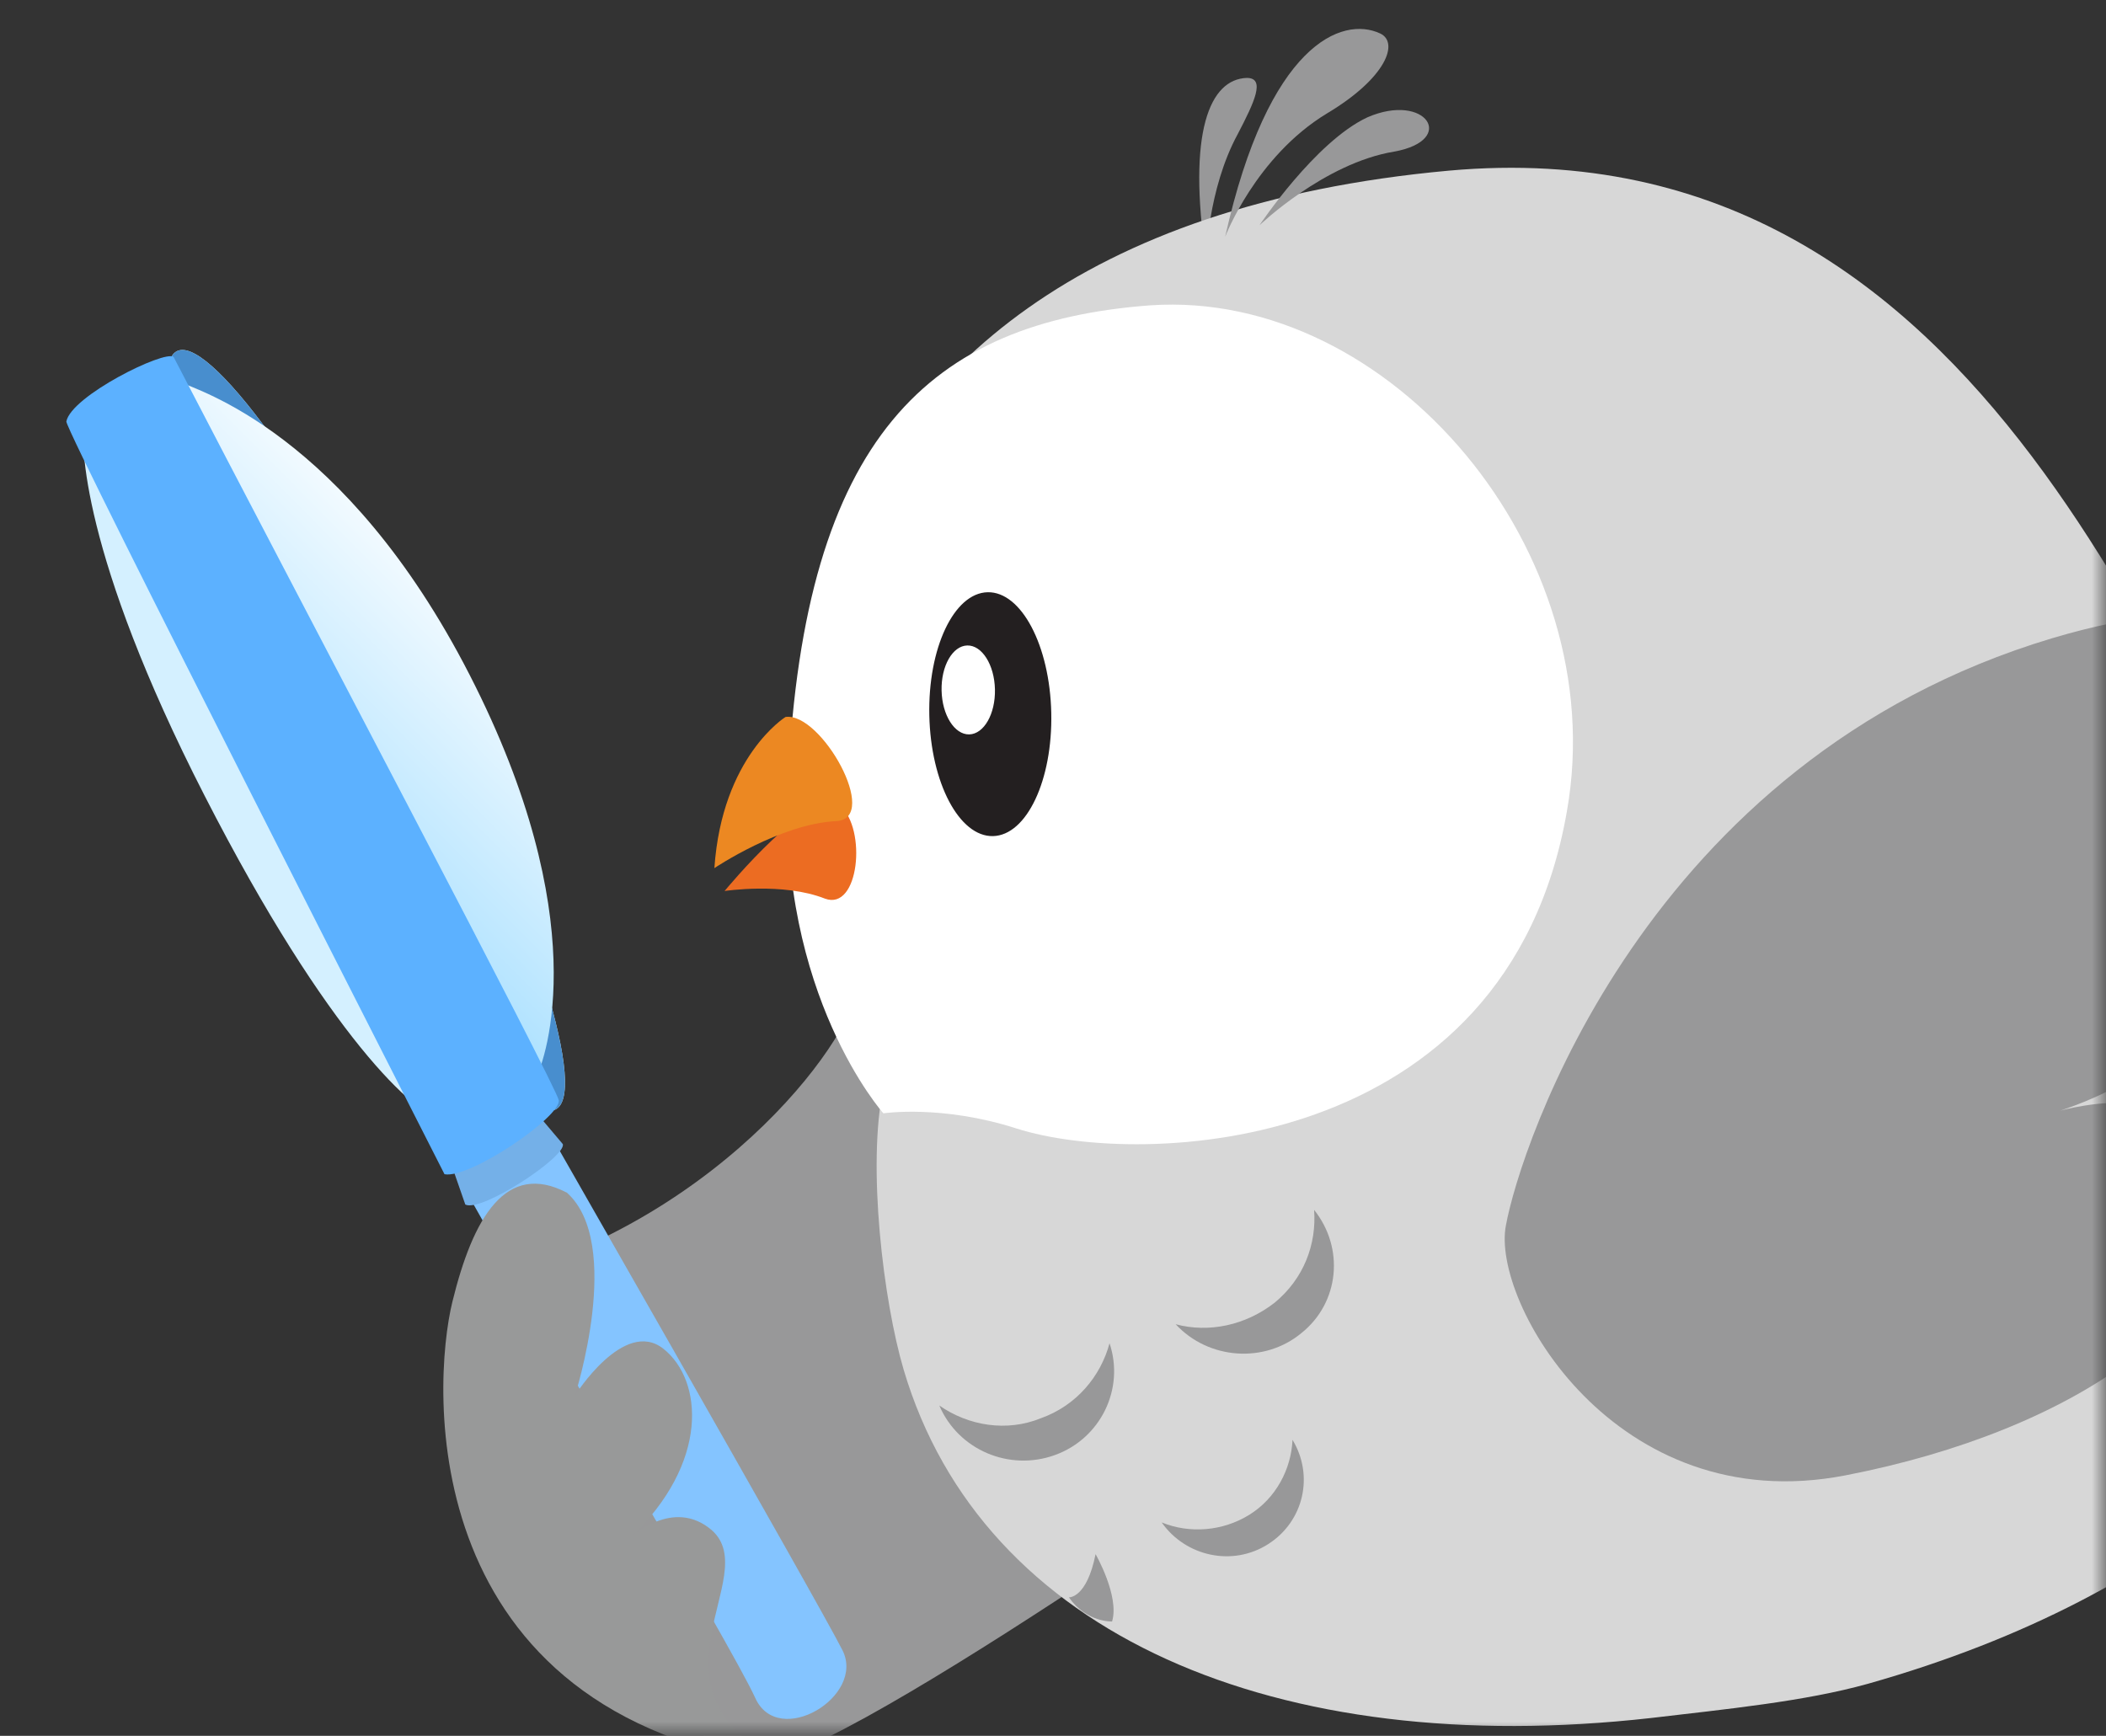 <svg width="74" height="61" viewBox="0 0 74 61" fill="none" xmlns="http://www.w3.org/2000/svg">
<rect x="0" y="0" width="74" height="61" fill="#333333" stroke="none"/>
<g clip-path="url(#clip0_124:2359)">
<mask id="mask0_124:2359" style="mask-type:alpha" maskUnits="userSpaceOnUse" x="0" y="0" width="74" height="61">
<path d="M74 12C74 5.373 68.627 0 62 0H-2.563e-06V49C-2.563e-06 55.627 5.373 61 12 61H74V12Z" fill="white"/>
</mask>
<g mask="url(#mask0_124:2359)">
<path d="M17.152 45.004C25.604 42.804 30.213 36.094 30.099 34.616C29.985 33.139 46.289 49.989 46.289 49.989C46.289 49.989 28.55 62.635 26.448 61.882C22.082 59.895 14.112 53.738 17.152 45.004Z" fill="#989899"/>
<path d="M29.603 57.993C28.786 56.365 18.517 38.431 18.517 38.431L15.866 40.938C18.15 45.118 25.731 57.879 26.538 59.669C27.345 61.46 30.421 59.621 29.603 57.993Z" fill="#84C4FF"/>
<path d="M15.866 40.938L18.816 39.071L19.775 40.204C19.919 40.631 16.921 42.618 16.35 42.33L15.866 40.938Z" fill="#74B0E8"/>
<path d="M19.575 38.955C18.501 39.733 14.628 34.414 10.925 27.074C7.221 19.733 5.089 13.152 6.163 12.373C7.237 11.595 11.11 16.914 14.814 24.255C18.517 31.595 20.649 38.176 19.575 38.955Z" fill="#D9F0F3"/>
<path fill-rule="evenodd" clip-rule="evenodd" d="M10.925 27.074C14.628 34.414 18.501 39.733 19.575 38.955C20.649 38.176 18.517 31.595 14.814 24.255C11.11 16.914 7.237 11.595 6.163 12.373C5.089 13.152 7.221 19.733 10.925 27.074Z" fill="#488ECE"/>
<path d="M18.806 37.949C14.914 35.986 5.652 16.866 6.324 13.422C6.88 13.702 12.127 15.18 16.502 23.716C20.877 32.253 19.216 37.125 18.806 37.949Z" fill="url(#paint0_linear_124:2359)"/>
<path d="M15.556 39.363C16.237 35.057 6.133 16.369 2.945 14.901C2.848 15.516 2.819 19.426 7.19 27.964C11.561 36.503 14.647 39.214 15.556 39.363Z" fill="#D4F0FF"/>
<path d="M15.896 45.746C16.621 42.786 17.776 40.79 19.922 41.914C21.915 43.704 20.204 49.037 20.204 49.037C20.204 49.037 21.925 46.298 23.312 47.399C24.7 48.5 24.943 51.394 22.138 54.05C22.138 54.05 23.638 52.605 25.003 53.766C26.88 55.406 22.22 59.303 27.564 62.024C14.555 60.275 15.171 48.706 15.896 45.746Z" fill="#989999"/>
<path d="M2.331 14.814C2.498 13.916 5.773 12.296 6.099 12.542C10.476 20.977 19.571 38.208 19.634 38.666C19.714 39.238 16.518 41.431 15.619 41.264C15.214 40.445 2.41 15.386 2.331 14.814Z" fill="#5CB1FF"/>
<path d="M42.38 9.122C42.38 9.122 42.425 6.667 43.496 4.703C44.077 3.587 44.478 2.738 43.809 2.738C42.514 2.783 41.71 4.613 42.38 9.122Z" fill="#989899"/>
<path d="M87.918 34.704C87.918 34.704 83.855 35.641 81.265 32.739C76.131 25.596 70.194 4.256 50.907 5.997C24.969 8.363 25.906 29.569 31.04 38.23C30.46 40.954 31.04 45.731 31.755 48.142C34.523 57.472 44.88 61.847 58.006 60.374C60.64 60.062 63.408 59.794 65.64 59.169C88.051 52.829 87.918 34.704 87.918 34.704Z" fill="#D7D7D7"/>
<path d="M27.692 27.383C27.335 34.972 31.04 39.124 31.04 39.124C31.04 39.124 33.094 38.812 35.728 39.66C40.058 41.044 52.961 40.642 55.059 28.499C56.666 19.391 48.853 10.15 40.416 10.73C32.647 11.31 28.272 15.373 27.692 27.383Z" fill="white"/>
<path d="M32.654 25.144C32.602 22.777 33.52 20.838 34.703 20.812C35.886 20.786 36.888 22.683 36.939 25.05C36.991 27.416 36.074 29.356 34.891 29.382C33.708 29.408 32.706 27.511 32.654 25.144Z" fill="#231F20"/>
<path d="M33.085 24.266C33.066 23.403 33.471 22.695 33.988 22.683C34.506 22.672 34.941 23.362 34.96 24.225C34.979 25.088 34.574 25.796 34.056 25.808C33.539 25.819 33.104 25.129 33.085 24.266Z" fill="white"/>
<path d="M25.46 31.311C25.46 31.311 27.513 30.998 28.987 31.579C30.192 32.025 30.46 29.123 29.522 28.32C28.585 27.516 25.46 31.311 25.46 31.311Z" fill="#EC6C22"/>
<path d="M44.255 7.917C44.255 7.917 46.532 5.73 48.987 5.328C51.22 4.926 50.104 3.229 48.05 4.122C46.219 4.971 44.255 7.917 44.255 7.917Z" fill="#989899"/>
<path d="M43.05 8.319C43.05 8.319 44.121 5.507 46.621 3.989C48.72 2.739 49.166 1.489 48.496 1.176C47.157 0.551 44.568 1.533 43.05 8.319Z" fill="#989899"/>
<path d="M43.898 53.232C44.836 52.651 45.371 51.624 45.416 50.598C46.175 51.848 45.818 53.455 44.568 54.258C43.318 55.062 41.666 54.705 40.818 53.5C41.8 53.901 42.961 53.812 43.898 53.232Z" fill="#989899"/>
<path d="M44.791 45.776C45.818 44.927 46.264 43.722 46.175 42.517C47.246 43.856 47.068 45.776 45.728 46.847C44.434 47.919 42.469 47.785 41.309 46.535C42.469 46.847 43.764 46.579 44.791 45.776Z" fill="#989899"/>
<path d="M36.576 49.838C37.826 49.392 38.675 48.365 38.987 47.204C39.523 48.811 38.675 50.552 37.067 51.133C35.46 51.713 33.674 50.954 33.005 49.392C34.032 50.106 35.371 50.329 36.576 49.838Z" fill="#989899"/>
<path d="M38.496 54.615C38.496 54.615 39.344 56.089 39.076 56.981C39.076 56.981 38.184 57.026 37.558 56.133C37.558 56.133 38.184 56.178 38.496 54.615Z" fill="#989899"/>
<path d="M52.916 43.053C53.407 40.374 57.782 26.713 72.113 22.427C83.855 18.945 77.872 28.186 74.39 30.374C74.39 30.374 76.979 28.767 78.363 30.285C79.747 31.758 78.676 36.937 72.381 39.035C72.381 39.035 77.872 37.428 78.274 41.803C78.676 46.178 72.917 50.285 64.836 51.848C56.755 53.411 52.38 45.732 52.916 43.053Z" fill="#989899"/>
<path d="M27.602 25.195C27.602 25.195 25.37 26.579 25.102 30.507C25.102 30.507 27.424 28.945 29.388 28.855C30.951 28.766 28.853 25.016 27.602 25.195Z" fill="#EC8822"/>
</g>
</g>
<defs>
<linearGradient id="paint0_linear_124:2359" x1="7.35" y1="25.785" x2="15.268" y2="17.932" gradientUnits="userSpaceOnUse">
<stop offset="0" stop-color="#AFE2FF"/>
<stop offset="1" stop-color="white"/>
</linearGradient>
<clipPath id="clip0_124:2359">
<rect width="74" height="61" fill="white"/>
</clipPath>
</defs>
</svg>
